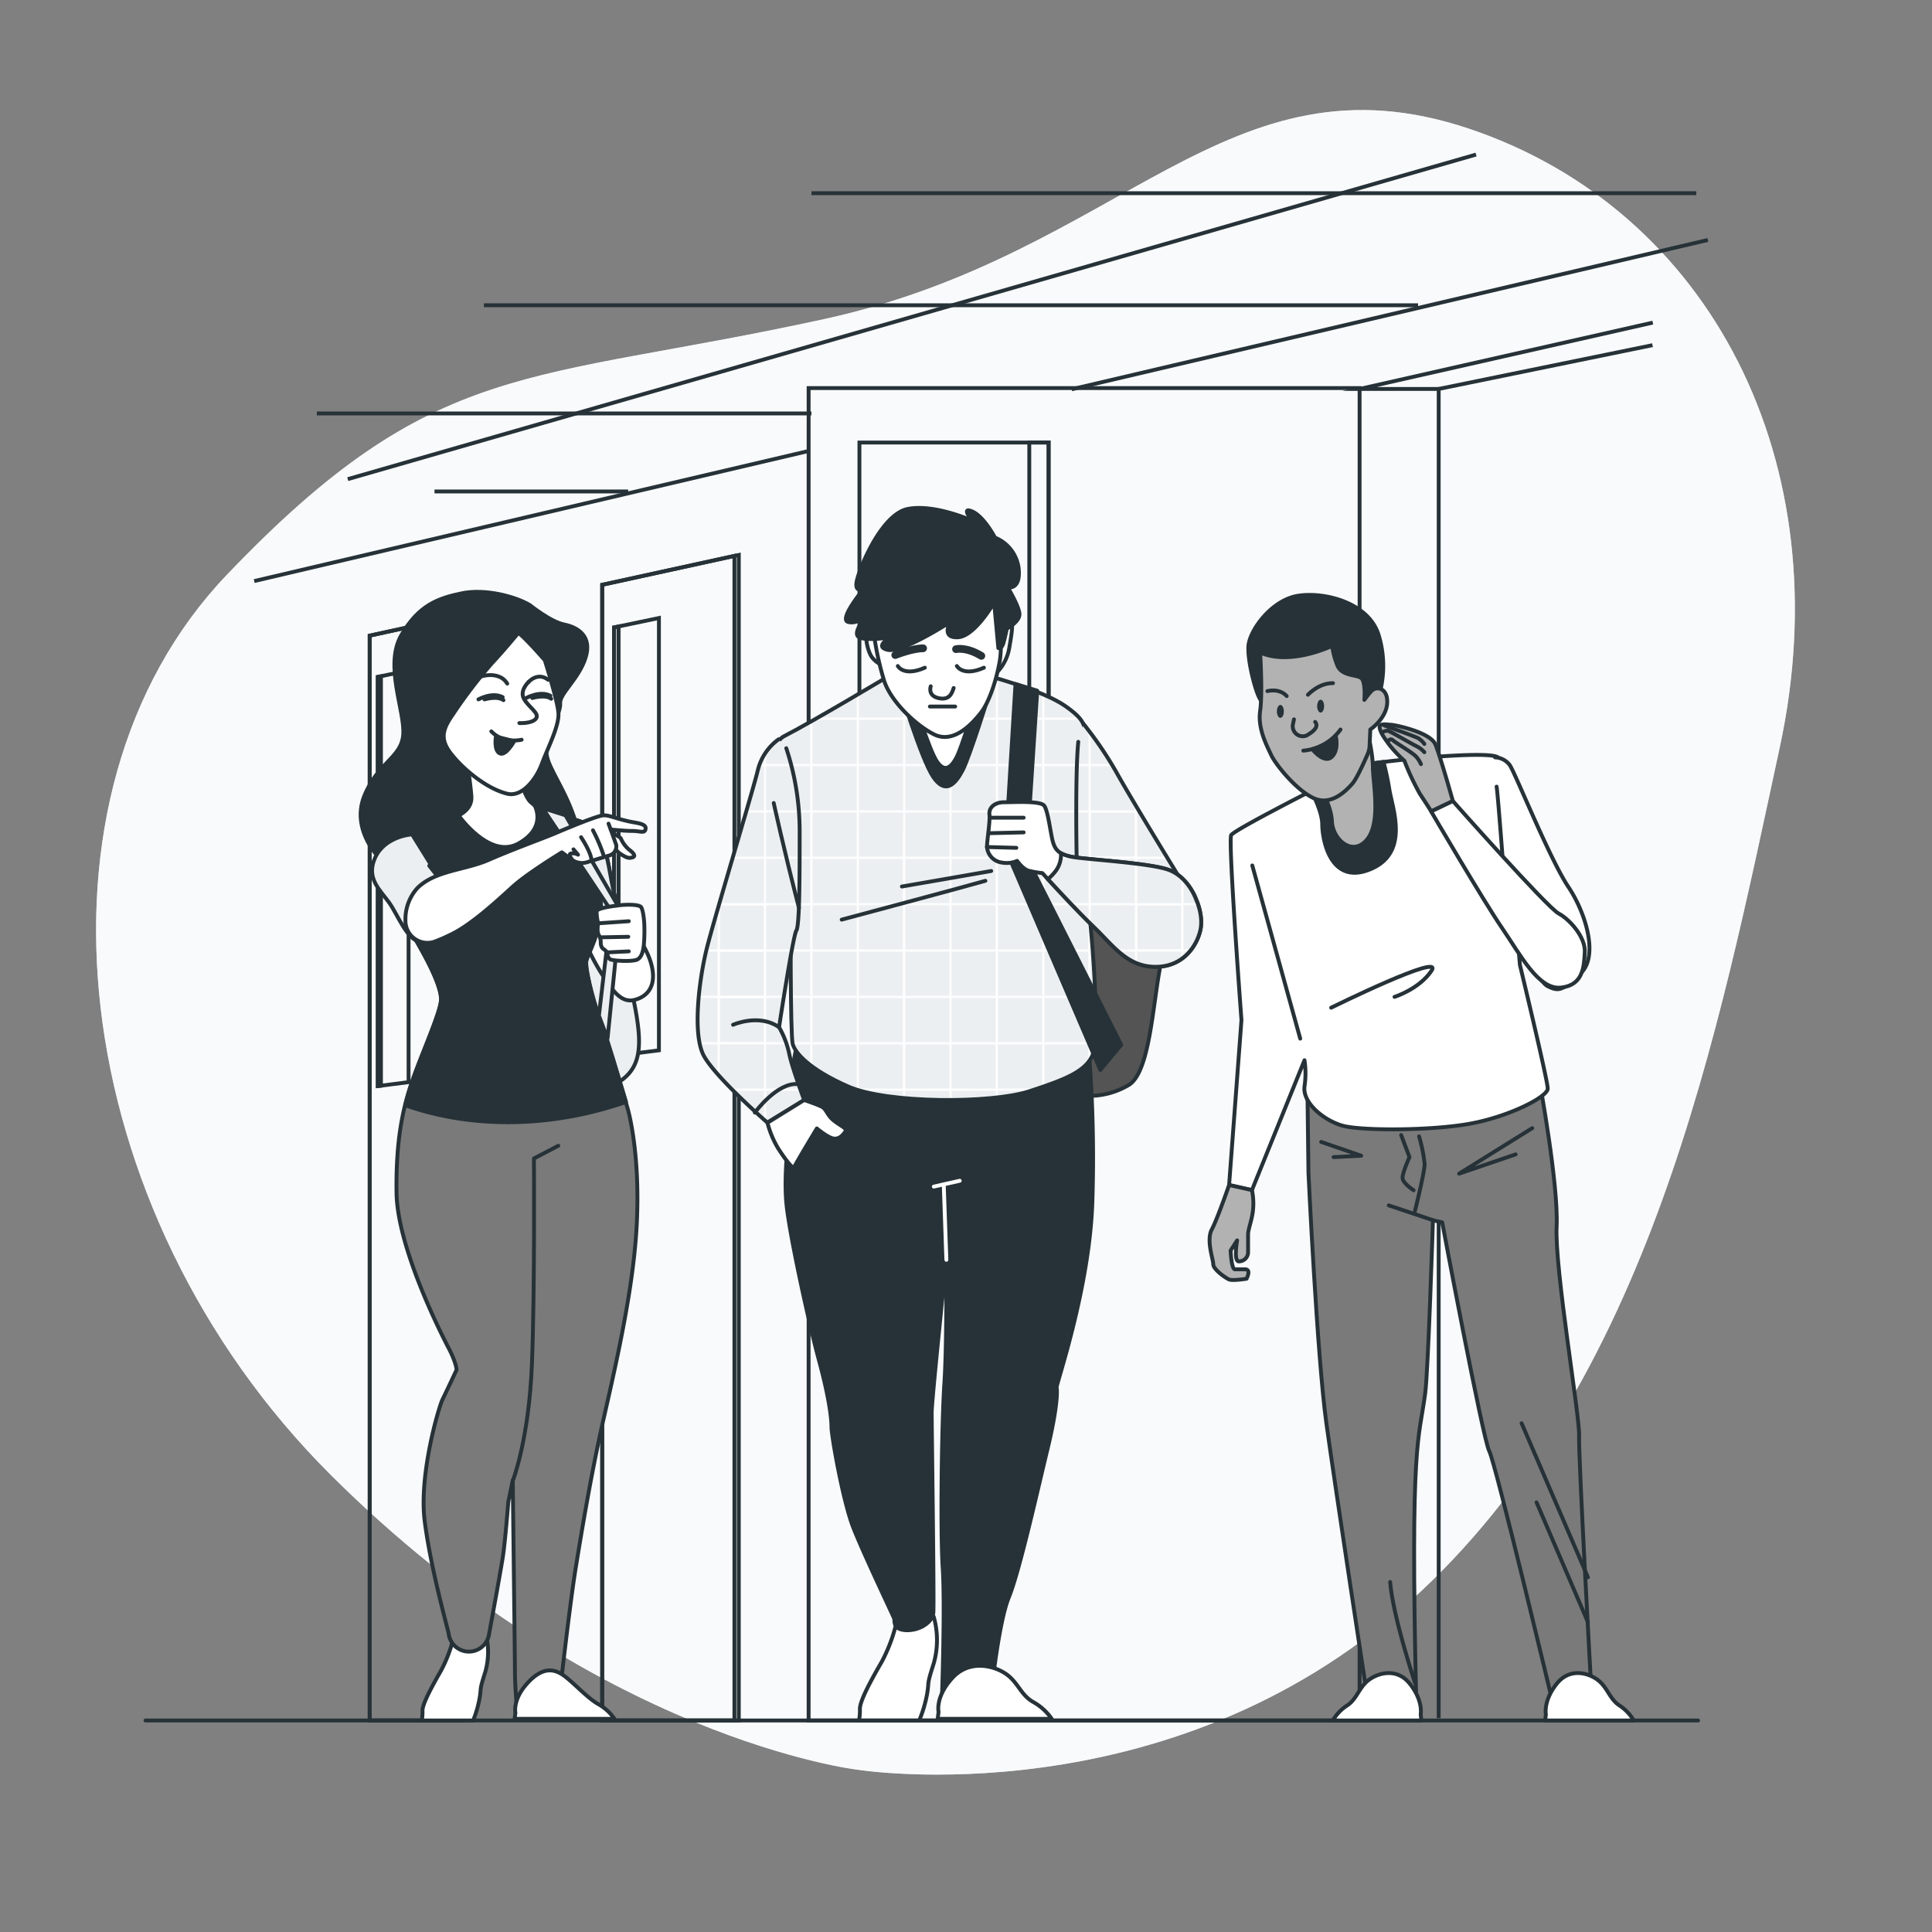 <svg xmlns="http://www.w3.org/2000/svg" xmlns:xlink="http://www.w3.org/1999/xlink" viewBox="0 0 500 500"><rect x="0" y="0" width="500" height="500" fill="#808080" stroke="none"/><defs><clipPath id="freepik--clip-path--inject-15"><path d="M229.71,175.14s-19,11.39-26.79,15.39,1.69,38.38,1.69,42-.09,35.33.54,37.65,4.22,6.54,14.34,11,37.12,4.42,46.82,1.26,15-5.27,16.66-9.91S282.64,239,281.16,231s-.84-31-.42-36.9.63-7.38-5.06-11.39-20.67-8.22-23.83-8.65S240.88,171.13,229.71,175.14Z" style="fill:#ECEFF1;stroke:#263238;stroke-linecap:round;stroke-linejoin:round"></path></clipPath><clipPath id="freepik--clip-path-2--inject-15"><path d="M280.4,187.33A94.71,94.71,0,0,1,289,200c4,7.17,16.24,27.21,19.83,32.9s-.85,13.29-5.49,15.39-10.12,1.06-15-4.21-9.7-21.72-9.7-21.72-.42-22.36.42-30.37" style="fill:#ECEFF1;stroke:#263238;stroke-linecap:round;stroke-linejoin:round"></path></clipPath><clipPath id="freepik--clip-path-3--inject-15"><path d="M301.83,224.91c-5.7-1.69-21.3-2.53-24.46-3.17a9.11,9.11,0,0,1-2.8-.94,6.93,6.93,0,0,1-1.63,4.95,14,14,0,0,1-1.74,1.77c2.58,2.81,8.09,8.75,11.86,12.36,5.06,4.85,8.65,10.33,16,10.33s10.75-5.69,11.59-9.49-1.05-7.8-1.05-7.8S307.52,226.59,301.83,224.91Z" style="fill:#ECEFF1;stroke:#263238;stroke-linecap:round;stroke-linejoin:round"></path></clipPath><clipPath id="freepik--clip-path-4--inject-15"><path d="M201.54,191.31a13.86,13.86,0,0,0-5.41,8c-1.3,5.41-11.26,38.32-13.21,46.12s-3.81,22.15-.78,27.78,16.45,17.31,16.45,17.31l9.53-5.84s-3.25-8.66-3.9-12.12a23.45,23.45,0,0,0-2.6-6.72s3.6-23.66,4.47-25,.86-14.72.86-26.2a68.58,68.58,0,0,0-3.46-21" style="fill:#ECEFF1;stroke:#263238;stroke-linecap:round;stroke-linejoin:round"></path></clipPath></defs><g id="freepik--background-simple--inject-15"><path d="M221.94,458s80,12.85,142.74-43.37,80-147.62,95.92-221.23S442.68,54.29,380.15,33.3s-89.57,32.39-166.7,49.25-100.59,9.5-154.8,66.28-41.72,164.44,27,232.92S221.94,458,221.94,458Z" style="fill:#ECEFF1"></path><path d="M221.94,458s80,12.85,142.74-43.37,80-147.62,95.92-221.23S442.68,54.29,380.15,33.3s-89.57,32.39-166.7,49.25-100.59,9.5-154.8,66.28-41.72,164.44,27,232.92S221.94,458,221.94,458Z" style="fill:#fff;opacity:0.7"></path></g><g id="freepik--Floor--inject-15"><line x1="37.65" y1="445.26" x2="439.47" y2="445.26" style="fill:none;stroke:#263238;stroke-linecap:round;stroke-linejoin:round"></line></g><g id="freepik--Hallway--inject-15"><rect x="108.15" y="201.55" width="344.82" height="142.59" transform="translate(553.41 -7.71) rotate(90)" style="fill:none;stroke:#263238;stroke-miterlimit:10"></rect><polyline points="427.74 83.49 351.86 100.66 372.33 100.66 372.33 444.67" style="fill:none;stroke:#263238;stroke-miterlimit:10"></polyline><line x1="372.33" y1="100.66" x2="427.67" y2="89.33" style="fill:none;stroke:#263238;stroke-miterlimit:10"></line><rect x="184.37" y="152.57" width="125.06" height="48.96" transform="translate(423.95 -69.85) rotate(90)" style="fill:none;stroke:#263238;stroke-miterlimit:10"></rect><rect x="266.38" y="114.52" width="5" height="125.06" style="fill:none;stroke:#263238;stroke-miterlimit:10"></rect><polygon points="155.87 445.26 155.87 151.34 191.2 143.62 191.2 445.26 155.87 445.26" style="fill:none;stroke:#263238;stroke-miterlimit:10"></polygon><polygon points="155.83 445.26 155.83 151.35 190.07 143.86 190.07 445.26 155.83 445.26" style="fill:none;stroke:#263238;stroke-miterlimit:10"></polygon><polygon points="158.92 273.29 158.92 162.37 170.53 159.94 170.53 271.82 158.92 273.29" style="fill:none;stroke:#263238;stroke-miterlimit:10"></polygon><polygon points="158.92 162.37 158.92 273.29 160.09 273.14 160.09 162.13 158.92 162.37" style="fill:none;stroke:#263238;stroke-miterlimit:10"></polygon><polygon points="95.69 445.26 95.69 164.5 119.81 159.23 119.81 445.26 95.69 445.26" style="fill:none;stroke:#263238;stroke-miterlimit:10"></polygon><polygon points="95.66 445.26 95.66 164.51 119.04 159.4 119.04 445.26 95.66 445.26" style="fill:none;stroke:#263238;stroke-miterlimit:10"></polygon><polygon points="97.78 281.07 97.78 175.18 105.74 173.51 105.74 280.06 97.78 281.07" style="fill:none;stroke:#263238;stroke-miterlimit:10"></polygon><polygon points="97.78 175.18 97.78 281.07 98.59 280.97 98.59 175.01 97.78 175.18" style="fill:none;stroke:#263238;stroke-miterlimit:10"></polygon><line x1="209.33" y1="116.7" x2="65.79" y2="150.38" style="fill:none;stroke:#263238;stroke-miterlimit:10"></line><line x1="442" y1="62.1" x2="277.35" y2="100.74" style="fill:none;stroke:#263238;stroke-miterlimit:10"></line><line x1="90" y1="124" x2="382" y2="40" style="fill:none;stroke:#263238;stroke-miterlimit:10"></line><line x1="210" y1="50" x2="439" y2="50" style="fill:none;stroke:#263238;stroke-miterlimit:10"></line><line x1="125.23" y1="79" x2="367" y2="79" style="fill:none;stroke:#263238;stroke-miterlimit:10"></line><line x1="82" y1="107" x2="210" y2="107" style="fill:none;stroke:#263238;stroke-miterlimit:10"></line><line x1="162.57" y1="127.19" x2="112.45" y2="127.19" style="fill:none;stroke:#263238;stroke-miterlimit:10"></line></g><g id="freepik--character-3--inject-15"><path d="M338.36,282l.27,21.61s2.23,47.36,4.63,64.7S354,440.14,354,440.14l12.53.26c-1.64-68.31.73-67.72,2.31-79.82.8-6.14,2-44.77,2-44.77l2.4.53s10.56,56.22,12.17,59.19,16.62,65.9,16.62,65.9l9.71-5.82s-3.28-59-3.07-64-6.35-43.23-5.82-54.17-4.53-38.15-4.53-38.15S360,294.27,338.36,282Z" style="fill:#7a7a7a;stroke:#263238;stroke-linecap:round;stroke-linejoin:round"></path><line x1="393.79" y1="368.33" x2="410.96" y2="408.2" style="fill:none;stroke:#263238;stroke-linecap:round;stroke-linejoin:round"></line><line x1="397.66" y1="388.82" x2="410.96" y2="419.83" style="fill:none;stroke:#263238;stroke-linecap:round;stroke-linejoin:round"></line><line x1="370.91" y1="315.81" x2="359.41" y2="311.95" style="fill:none;stroke:#263238;stroke-linecap:round;stroke-linejoin:round"></line><polyline points="396.54 291.96 377.62 303.74 392.25 298.75" style="fill:none;stroke:#263238;stroke-linecap:round;stroke-linejoin:round"></polyline><polyline points="341.92 295.53 352.27 299.1 345.13 299.46" style="fill:none;stroke:#263238;stroke-linecap:round;stroke-linejoin:round"></polyline><path d="M366.19,435.48s-5.71-17.14-6.42-26.06" style="fill:none;stroke:#263238;stroke-linecap:round;stroke-linejoin:round"></path><path d="M362.62,293.75l2.15,5.71s-1.79,3.93-1.79,5.35,2.86,3.22,2.86,3.22" style="fill:none;stroke:#263238;stroke-linecap:round;stroke-linejoin:round"></path><path d="M367.26,294.1a40.18,40.18,0,0,1,1.43,7.14c0,2.15-2.5,12.14-2.5,12.14" style="fill:none;stroke:#263238;stroke-linecap:round;stroke-linejoin:round"></path><path d="M352.5,198s-33.08,16.54-33.88,18.14S321.29,264,321.29,264l-3.2,42.68L324,308l13.6-33.61a22.37,22.37,0,0,1,0,6.8c-.53,4.27,5.07,8.8,9.87,10.14s22.95,1.33,33.08-.54,20-6.93,20-9.07-7.2-32-7.2-32-4.27-51.75-5.6-53.62S362.11,196.37,352.5,198Z" style="fill:#fff;stroke:#263238;stroke-linecap:round;stroke-linejoin:round"></path><line x1="336.5" y1="268.8" x2="324.09" y2="223.98" style="fill:none;stroke:#263238;stroke-linecap:round;stroke-linejoin:round"></line><path d="M344.5,260.79s29.21-14.4,26-9.6-9.6,6.8-9.6,6.8" style="fill:none;stroke:#263238;stroke-linecap:round;stroke-linejoin:round"></path><path d="M339.34,204.65c1.07,2.09,2.85,6,2.85,8.68,0,3.83,2.05,15.87,12.38,11.66s5.81-15.68,5-20.65a70.33,70.33,0,0,0-1.52-7.16c-2.14.27-4,.54-5.59.79C352.5,198,346.38,201,339.34,204.65Z" style="fill:#263238;stroke:#263238;stroke-linecap:round;stroke-linejoin:round"></path><path d="M386.91,196a5,5,0,0,1,3.81,2c1.4,2,10.33,24.28,15.14,31.48s7.8,18.21,3.2,22.41-5.34,4.93-8.54,3.33S389.92,236,389.92,236s-2.2-30.21-2.6-32.41" style="fill:#fff;stroke:#263238;stroke-linecap:round;stroke-linejoin:round"></path><path d="M340.9,202.57s3.6,5.4,3.8,10,5.2,9.2,9,4.8,1.6-14.81,1.6-18.81-1.8-11-1.8-11-2.4,9.4-5.8,11.6A36.4,36.4,0,0,1,340.9,202.57Z" style="fill:#b2b2b2;stroke:#263238;stroke-linecap:round;stroke-linejoin:round"></path><path d="M357,179.61a27.35,27.35,0,0,0-.21-15.27c-2.54-8.27-13.78-11.23-20.78-10.17s-12.72,9.11-12.93,13.14,1.91,11.87,3,13.57,3.39,5.3,3.39,2.54-.63-10.6-.63-10.6h12.72s.33,3.14,5.93,5.73,5.51,4,5.09,4.66,1.91,0,3-.85A5.69,5.69,0,0,0,357,179.61Z" style="fill:#263238;stroke:#263238;stroke-linecap:round;stroke-linejoin:round"></path><path d="M326.12,168.87s.66,10.51,0,15.11,1.75,9,2.85,11.39,6.35,9,10.95,11.17,8.54-2,10.07-3.73c1.17-1.34,3.12-5.75,4-7.75a5.87,5.87,0,0,0,.46-2.06l.18-4.2S358.75,186,359,182s-2.85-4.6-4.16-3.06a24.41,24.41,0,0,0-1.75,2.19s.43-4.82-.88-5.7-5-.44-6.13-3.28a21.5,21.5,0,0,1-1.32-5S334,172.38,326.12,168.87Z" style="fill:#b2b2b2;stroke:#263238;stroke-linecap:round;stroke-linejoin:round"></path><path d="M334.88,186.17l-.29,1.35a2.59,2.59,0,0,0,3.58,2.81c1.53-.87,3.28-2.19,2.19-3.5" style="fill:none;stroke:#263238;stroke-linecap:round;stroke-linejoin:round"></path><path d="M337.29,194.27a13.3,13.3,0,0,0,9.63-5.47" style="fill:none;stroke:#263238;stroke-linecap:round;stroke-linejoin:round"></path><path d="M339.6,193.89s3,3.8,5,2.05,1.11-5.38,1.11-5.38A14.8,14.8,0,0,1,339.6,193.89Z" style="fill:#263238;stroke:#263238;stroke-linecap:round;stroke-linejoin:round"></path><ellipse cx="331.36" cy="184.11" rx="0.9" ry="1.67" style="fill:#263238"></ellipse><ellipse cx="341.78" cy="182.75" rx="0.9" ry="1.67" style="fill:#263238"></ellipse><path d="M338.49,179.8s2.82-3.07,6.49-3" style="fill:none;stroke:#263238;stroke-linecap:round;stroke-linejoin:round"></path><path d="M328,178.86s3.08-.85,5,1.28" style="fill:none;stroke:#263238;stroke-linecap:round;stroke-linejoin:round"></path><path d="M376,207.31s-3.2-11.47-4.54-14.67-10.67-5.07-11.47-5.07-3.2-.54-2.93.8,1.06,2.4,2.4,4.27a34.39,34.39,0,0,0,4,4.26,65.34,65.34,0,0,0,4,8.54c1.6,2.4,2.94,4.54,2.94,4.54Z" style="fill:#b2b2b2;stroke:#263238;stroke-linecap:round;stroke-linejoin:round"></path><path d="M359.16,192s.48-1.17,1.36-.39,5.17,3.22,6.05,4.29a7.28,7.28,0,0,1,1.17,1.85" style="fill:none;stroke:#263238;stroke-linecap:round;stroke-linejoin:round"></path><path d="M357.79,189.5a2.47,2.47,0,0,1,1.37-.39c.58.1,6,3.32,7.41,4a6.43,6.43,0,0,1,2.05,1.56" style="fill:none;stroke:#263238;stroke-linecap:round;stroke-linejoin:round"></path><path d="M358.28,187.75s7.9,2.83,8.78,3.31a5.7,5.7,0,0,1,1.56,1.47" style="fill:none;stroke:#263238;stroke-linecap:round;stroke-linejoin:round"></path><path d="M376,207.31s24.34,27.47,27.34,29.08,7,6.2,6.8,10-.4,8.6-6.2,9.2-10.4-8.4-15.2-15.4S370.38,210,370.38,210Z" style="fill:#fff;stroke:#263238;stroke-linecap:round;stroke-linejoin:round"></path><path d="M318.09,306.68s-3,8.7-4.48,11.51.38,7.67.38,9,3.18,3.56,4.12,3.94,4.49-.19,4.49-.19,1.31-2.44-.37-2.44h-2.62c-.94,0-1.13-4.86-1.13-4.86l1.69-2.63s-.94,5.25.37,5.43A2.36,2.36,0,0,0,323,324V319.5c0-1.5,1.12-3.94,1.31-6.74A16.39,16.39,0,0,0,324,308Z" style="fill:#b2b2b2;stroke:#263238;stroke-linecap:round;stroke-linejoin:round"></path><path d="M400.07,443.67s-.71-3.52,2.82-7.93,8.64-2.65,10.93-.71,2.83,4.76,5.3,6.35a11.84,11.84,0,0,1,3.7,3.88H399.89Z" style="fill:#fff;stroke:#263238;stroke-linecap:round;stroke-linejoin:round"></path><path d="M367.67,443.67s.71-3.52-2.82-7.93-8.64-2.65-10.94-.71-2.82,4.76-5.29,6.35a11.84,11.84,0,0,0-3.7,3.88h22.93Z" style="fill:#fff;stroke:#263238;stroke-linecap:round;stroke-linejoin:round"></path></g><g id="freepik--character-2--inject-15"><path d="M231.85,420.58a41.81,41.81,0,0,1-3.68,9.53c-2.38,4.11-5.63,9.95-5.63,12.12a14.16,14.16,0,0,1-.22,3h15.59a34.09,34.09,0,0,0,2-6.71c.65-3.68-.22-1.95,1.73-8a22.06,22.06,0,0,0,0-12.12S236,421.45,231.85,420.58Z" style="fill:#fff;stroke:#263238;stroke-linecap:round;stroke-linejoin:round"></path><path d="M281.29,283.61a20,20,0,0,0,10.83-2.82c5.41-3.24,6.19-20.63,8.14-30.59s0-15.37-4.33-27.5-17.32-32-22.95-32.47-9.09,7.14-11.26,23.81.09,48.78,4,57.23S277.18,283.39,281.29,283.61Z" style="fill:#545454;stroke:#263238;stroke-linecap:round;stroke-linejoin:round"></path><path d="M206.39,269.75a90.34,90.34,0,0,0-2.17,17.32c0,8-1.51,16.89-.65,24.9s5.76,30.46,8.36,40,3.25,14.94,3.25,17.32,3,19.27,5.63,26,10.39,22.95,10.6,23.6-.43,2.81,3,3,6.92-1.95,7.14-4.55-.43-48.49-.43-51.74S244.92,326,244.92,326s.13,22.45-.52,32-1.08,37.89-.43,47.85-.21,34-.21,34l12.55.43s1.95-19.92,4.76-26.84,7.37-27.5,10-38.32,2.6-15.37,2.38-16,8.61-25.84,9.26-48.36a347.34,347.34,0,0,0-.94-39s-17.76,4.76-41.57,2.38-33.56-6.71-33.56-6.71Z" style="fill:#263238;stroke:#263238;stroke-linecap:round;stroke-linejoin:round"></path><path d="M229.71,175.14s-19,11.39-26.79,15.39,1.69,38.38,1.69,42-.09,35.33.54,37.65,4.22,6.54,14.34,11,37.12,4.42,46.82,1.26,15-5.27,16.66-9.91S282.64,239,281.16,231s-.84-31-.42-36.9.63-7.38-5.06-11.39-20.67-8.22-23.83-8.65S240.88,171.13,229.71,175.14Z" style="fill:#ECEFF1"></path><g style="clip-path:url(#freepik--clip-path--inject-15)"><path d="M245.85,197.85h-11.7v-11.7h11.7Zm-29.6,60.3h-6.1v11.7h11.7v-11.7Zm-.25-.3h5.85v-11.7h-11.7v11.7H216Zm29.85-23.7h-11.7v11.7h11.7Zm0-36h-11.7v11.7h11.7Zm0,18.1v-6.1h-11.7v11.7h11.7Zm0,5.9h-11.7v11.7h11.7ZM216,245.85h5.85v-11.7h-11.7v11.7H216Zm17.85-30.1v-5.6h-11.7v11.7h11.7v-6.1Zm24-17.9v-11.7h-11.7v11.7Zm12,48.3h-11.7v11.7h11.7Zm-47.7-12.3h11.7v-11.7h-11.7Zm0,12h11.7v-11.7h-11.7Zm0,36h11.7v-11.7h-11.7Zm24-72h11.7v-11.7h-11.7Zm-24-23.7v11.7h11.7v-11.7Zm0,83.7h11.7v-11.7h-11.7Zm23.7-95.7h-11.7v11.7h11.7Zm-23.7,83.7h11.7v-11.7h-11.7Zm47.7-59.7h-11.7v11.7h11.7Zm0,18.1v-6.1h-11.7v11.7h11.7Zm0-30.1h-11.7v11.7h11.7Zm-12,29.6v-5.6h-11.7v11.7h11.7v-6.1Zm12,6.4h-11.7v11.7h11.7Zm-24,24h-11.7v11.7h11.7Zm36,11.7v-11.7h-11.7v11.7Zm-48-48v-11.7h-11.7v11.7Zm36,24.3h-11.7v11.7h11.7Zm.3,35.7h11.7v-11.7h-11.7Zm-54.15-60h5.85v-11.7h-11.7v11.7H216Zm53.85,48.3h-11.7v11.7h11.7ZM216,233.85h5.85v-11.7h-11.7v11.7H216Zm30.15,48h11.7v-11.7h-11.7Zm-12-11.7v11.7h11.7v-11.7Zm11.7-12h-11.7v11.7h11.7Zm.3-.3h11.7v-11.7h-11.7Zm-30.15-36h5.85v-11.7h-11.7v11.7H216Zm30.15,24h11.7v-11.7h-11.7Zm0,24h11.7v-11.7h-11.7Zm0-36h11.7v-11.7h-11.7Zm-24-54.22-.3.17v6h.3Zm-.3,36.12V216h.3v-5.85h-.3Zm.3-5.9v-11.7h-.3v11.7Zm0-23.7h-.3v11.7h.3Zm24,11.7v-11.7h-.3v11.7Zm0-24.7-.3,0v.73h.3Zm-.3,42.6V216h.3v-5.85h-.3Zm0-29.9h.3v-11.7h-.3Zm0,12.3v11.7h.3v-11.7Zm24,11.7h.3v-11.7h-.3Zm0,5.9V216h.3v-5.85h-.3Zm0-17.9h.3v-11.7h-.3Zm.3-18-.3-.13v6.16h.3Zm-12,30v.3h22.1v-.3h-22.1Zm-36.3,0h-5.6v.3h17.6v-.3h-12Zm24.3.3h11.7v-.3h-23.7v.3h12Zm-12.3-24v-.3h-17.6v.3h17.6Zm.3-.3v.3h23.7v-.3h-23.7Zm35.7.3h9.75a3.15,3.15,0,0,0-.24-.3H258.15v.3Zm-48,12h12v-.3h-17.6v.3Zm36.3-.3v.3h22.38c0-.1,0-.2,0-.3H258.15Zm-12,.3h11.7v-.3h-23.7v.3h12Zm-13.24-24h.94v-.25C233.54,174,233.22,174.07,232.91,174.15Zm12.94,0h6.41l-.41-.07c-.39-.05-.85-.13-1.37-.23H234.15v.3Zm-12,23.7V216h.3V173.85h0l-.3.06v23.95Zm24,0V216h.3V175.62l-.3-.09v22.32Zm-41.85,12v.3h.25v-.3Zm0-24v.3h.25v-.3Zm.25,12.3v-.3H216v.3Zm5.9,35.7v-11.7h-.3v11.7Zm-.3,24.3v11.7h.3v-11.7Zm.3,12h-.3v11.7h.3Zm0-24.3v-11.7h-.3v11.7Zm-.3-24h.3v-5.6h-.3Zm.3,36v-11.7h-.3v11.7Zm24-24v-11.7h-.3v11.7Zm0,36v-11.7h-.3v11.7Zm-.3-48h.3v-5.6h-.3Zm.3,24v-11.7h-.3v11.7Zm-.3,38.76h.3v-2.46h-.3Zm.3-26.76v-11.7h-.3v11.7Zm-.3,12.3v11.7h.3v-11.7Zm24-48.3h.3v-5.6h-.3Zm0,36.3v11.7h.3v-11.7Zm0,23.05.3-.11V270.15h-.3Zm0-35.35h.3v-11.7h-.3Zm0-12h.3v-11.7h-.3Zm.3,24v-11.7h-.3v11.7Zm-48,24h-.7l1,.3h11.41v-.3Zm36,0v.3H267l.91-.3Zm-12,0h-12v.3h23.7v-.3Zm37.33-23.7c0-.1,0-.2,0-.3h-1.32v.3Zm-61.63-.3h-5.6v.3h17.6v-.3h-12Zm24,0h-11.7v.3h23.7v-.3h-12Zm24.3.3h11.7v-.3h-23.7v.3h12Zm-12-24.3v.3h23.48l0-.3H258.15Zm-36.3,0h-5.6v.3h17.6v-.3h-12Zm24,0h-11.7v.3h23.7v-.3h-12Zm37.54,36.3,0-.3h-1.27v.3Zm-13.24-.3h-12v.3h23.7v-.3Zm-36.3.3v-.3h-17.6v.3h17.6Zm12-.3h-11.7v.3h23.7v-.3h-12Zm12.3-24v.3h23.7v-.3h-23.7Zm24.65.3c0-.1,0-.2,0-.3h-.63v.3Zm-61-.3h-5.6v.3h17.6v-.3h-12Zm24,0h-11.7v.3h23.7v-.3h-12Zm12.3-24v.3h22.24c0-.1,0-.2,0-.3H258.15Zm-36.3,0h-5.6v.3h17.6v-.3h-12Zm24,0h-11.7v.3h23.7v-.3h-12Zm-11.7,48.3v-53.9h-.3V284.1l.3,0v-14Zm24,0v-53.9h-.3V284l.3,0v-13.8Zm23.7-12.3v16.69c.1-.14.21-.28.3-.42V238.67c-.1-1-.2-1.9-.3-2.77v22Zm-65.85.3h.25v-.3H216Zm0-24h.25v-.3H216Zm0,35.7v.3h.25v-.3Zm0-23.7h.25v-.3H216Zm0-24h.25v-.3H216Zm5.85-5.9h.3V216h-.3Zm24,0h.3V216h-.3Zm24,0h.3V216h-.3Zm-36-.25v.25h.3V216Zm24,0v.25h.3V216Zm-57.26-6.15c0,.1,0,.2,0,.3h9.22v-.3Zm15.41.3v-.3h-5.85v.3H216Zm-.25-24.3h-4.32l-.52.3H216v-.3Zm-15.82,12c0,.1,0,.2,0,.3h9.94v-.3Zm15.82.3H216v-.3h-5.85v.3Zm-5.6,17.6V186.58l-.3.17V216h.3Zm-5.45,42.1v.3h5.15v-.3Zm11.3.3v-.3h-5.85v.3H216Zm-11.39-24.3v.3h5.24v-.3Zm11.39.3v-.3h-5.85v.3H216Zm-10.9,35.7a1.54,1.54,0,0,0,.05.3h4.7v-.3Zm10.65,0h-5.6v.3H216v-.3Zm-11.13-24v.3h5.23v-.3Zm11.38.3v-.3h-5.85v.3H216Zm-13.38-24.3.06.3h7.17v-.3Zm13.38.3v-.3h-5.85v.3H216Zm-5.85,36v-41.9h-.3v59.46l.3.22V258.15Zm0-42.15h-.3v.25h.3Z" style="fill:none;stroke:#fff;stroke-miterlimit:10;stroke-width:0.25px"></path></g><path d="M229.71,175.14s-19,11.39-26.79,15.39,1.69,38.38,1.69,42-.09,35.33.54,37.65,4.22,6.54,14.34,11,37.12,4.42,46.82,1.26,15-5.27,16.66-9.91S282.64,239,281.16,231s-.84-31-.42-36.9.63-7.38-5.06-11.39-20.67-8.22-23.83-8.65S240.88,171.13,229.71,175.14Z" style="fill:none;stroke:#263238;stroke-linecap:round;stroke-linejoin:round"></path><path d="M217.83,238s33.67-9,37.19-10.05" style="fill:none;stroke:#263238;stroke-linecap:round;stroke-linejoin:round"></path><line x1="233.41" y1="229.43" x2="256.53" y2="225.41" style="fill:none;stroke:#263238;stroke-linecap:round;stroke-linejoin:round"></line><path d="M232.45,176.83s5.9,19.61,9.07,24.25,5.69,1.89,7.59-1.69,7.38-21.3,7.38-21.3S244.89,171.55,232.45,176.83Z" style="fill:#263238;stroke:#263238;stroke-linecap:round;stroke-linejoin:round"></path><path d="M236.45,180.93s3.94,13.08,6.05,16.17,3.8,1.27,5.06-1.12,4.92-14.2,4.92-14.2S244.75,177.42,236.45,180.93Z" style="fill:#fff;stroke:#263238;stroke-linecap:round;stroke-linejoin:round"></path><path d="M224.05,163.63s0,3.93,1.52,6.33a6.4,6.4,0,0,0,4.59,2.62l-1.53-10.7S224.48,158.82,224.05,163.63Z" style="fill:#fff;stroke:#263238;stroke-linecap:round;stroke-linejoin:round"></path><path d="M257.91,174.11a11.92,11.92,0,0,0,3.27-6.33c.66-3.93,1.32-7.21,0-8.74s-2.84.44-3.05,3.28S257.91,174.11,257.91,174.11Z" style="fill:#fff;stroke:#263238;stroke-linecap:round;stroke-linejoin:round"></path><path d="M226.23,164.5a75.3,75.3,0,0,0,2.62,11.8c1.75,5.24,8.08,11.36,12.89,13.76s9.39-2.18,12-5.46,4.37-9.83,5-13.54,0-9.84,1.09-13.55S257,145.93,251.13,142s-19.44-.22-22.5,5.68S226.23,164.5,226.23,164.5Z" style="fill:#fff;stroke:#263238;stroke-linecap:round;stroke-linejoin:round"></path><path d="M232.35,172.37s1.53,2.84,7,.43" style="fill:none;stroke:#263238;stroke-linecap:round;stroke-linejoin:round"></path><path d="M247.64,172.37s1.53,2.84,7,.43" style="fill:none;stroke:#263238;stroke-linecap:round;stroke-linejoin:round"></path><path d="M231.69,169.53s4.37-1.75,7.21-1.75" style="fill:none;stroke:#263238;stroke-linecap:round;stroke-linejoin:round;stroke-width:2px"></path><path d="M247.42,168s2.62-.66,6.55,1.74" style="fill:none;stroke:#263238;stroke-linecap:round;stroke-linejoin:round;stroke-width:2px"></path><path d="M240.87,177.61s-.88,2.4,2,3.06,3.5-1.31,3.94-2.62" style="fill:none;stroke:#263238;stroke-linecap:round;stroke-linejoin:round"></path><line x1="240.65" y1="182.85" x2="247.2" y2="182.85" style="fill:none;stroke:#263238;stroke-linecap:round;stroke-linejoin:round"></line><path d="M224.48,159s-4.15,4.81-2.18,5.9,8.3,0,8.3,0-4.59,2.4-.87,3.28S245.89,161,245.89,161s-2.4,4.15,2,3.93,9.39-9,9.39-9l1.09,11.8s.88.22,1.32-1.31.87-3.72.87-3.72,3.28-1.74,3.28-3.71-3.06-7-3.06-7,3.49.87,2.84-5a9.9,9.9,0,0,0-6.12-7.86s-2.84-5.46-5.9-6.77,0,2.4,0,2.4-9.61-4.37-16.6-3.06-12.89,16-13.33,19,2,1.53,2,1.53-6.77,8.08-4.15,8.74S224.48,159,224.48,159Z" style="fill:#263238;stroke:#263238;stroke-linecap:round;stroke-linejoin:round"></path><path d="M280.4,187.33A94.71,94.71,0,0,1,289,200c4,7.17,16.24,27.21,19.83,32.9s-.85,13.29-5.49,15.39-10.12,1.06-15-4.21-9.7-21.72-9.7-21.72-.42-22.36.42-30.37" style="fill:#ECEFF1"></path><g style="clip-path:url(#freepik--clip-path-2--inject-15)"><rect x="294.15" y="234.15" width="11.7" height="11.7" style="fill:none;stroke:#fff;stroke-miterlimit:10;stroke-width:0.25px"></rect><polygon points="293.85 216 293.85 215.75 293.85 210.15 288.25 210.15 288 210.15 287.75 210.15 282.15 210.15 282.15 215.75 282.15 216 282.15 216.25 282.15 221.85 287.75 221.85 288 221.85 288.25 221.85 293.85 221.85 293.85 216.25 293.85 216" style="fill:none;stroke:#fff;stroke-miterlimit:10;stroke-width:0.25px"></polygon><path d="M294.15,208.9l-.3-.5v1.45h.3Z" style="fill:none;stroke:#fff;stroke-miterlimit:10;stroke-width:0.25px"></path><polygon points="293.85 215.75 293.85 216 294.15 216 294.15 215.75 294.15 210.15 293.85 210.15 293.85 215.75" style="fill:none;stroke:#fff;stroke-miterlimit:10;stroke-width:0.25px"></polygon><path d="M293.85,210.15h1l-.18-.3h-6.46v.3Z" style="fill:none;stroke:#fff;stroke-miterlimit:10;stroke-width:0.25px"></path><rect x="288" y="209.85" width="0.25" height="0.3" style="fill:none;stroke:#fff;stroke-miterlimit:10;stroke-width:0.25px"></rect><rect x="293.85" y="216.25" width="0.3" height="5.6" style="fill:none;stroke:#fff;stroke-miterlimit:10;stroke-width:0.25px"></rect><rect x="293.85" y="222.15" width="0.3" height="11.7" style="fill:none;stroke:#fff;stroke-miterlimit:10;stroke-width:0.25px"></rect><rect x="293.85" y="234.15" width="0.3" height="11.7" style="fill:none;stroke:#fff;stroke-miterlimit:10;stroke-width:0.25px"></rect><path d="M293.85,248.24l.3.13v-2.22h-.3Z" style="fill:none;stroke:#fff;stroke-miterlimit:10;stroke-width:0.25px"></path><polygon points="305.85 234.15 305.85 233.85 294.15 233.85 293.85 233.85 288.25 233.85 288.25 234.15 293.85 234.15 294.15 234.15 305.85 234.15" style="fill:none;stroke:#fff;stroke-miterlimit:10;stroke-width:0.25px"></polygon><path d="M309.42,234.15c0-.1-.09-.2-.14-.3h-3.13v.3Z" style="fill:none;stroke:#fff;stroke-miterlimit:10;stroke-width:0.25px"></path><path d="M294.15,245.85h-4c.12.11.25.2.37.3h15.33v-.3Z" style="fill:none;stroke:#fff;stroke-miterlimit:10;stroke-width:0.25px"></path><path d="M306.59,245.85h-.44v.3h.14C306.39,246.05,306.49,246,306.59,245.85Z" style="fill:none;stroke:#fff;stroke-miterlimit:10;stroke-width:0.25px"></path><path d="M302.15,222.15l-.18-.3H288.25v.3h13.9Z" style="fill:none;stroke:#fff;stroke-miterlimit:10;stroke-width:0.25px"></path><path d="M306.15,234.15v-5.47l-.3-.49v18.4l.3-.3V234.15Z" style="fill:none;stroke:#fff;stroke-miterlimit:10;stroke-width:0.25px"></path><rect x="288" y="233.85" width="0.25" height="0.3" style="fill:none;stroke:#fff;stroke-miterlimit:10;stroke-width:0.25px"></rect><rect x="288" y="221.85" width="0.25" height="0.3" style="fill:none;stroke:#fff;stroke-miterlimit:10;stroke-width:0.25px"></rect><rect x="293.85" y="216" width="0.3" height="0.25" style="fill:none;stroke:#fff;stroke-miterlimit:10;stroke-width:0.25px"></rect><polygon points="287.75 210.15 288 210.15 288 209.85 287.75 209.85 282.15 209.85 282.15 210.15 287.75 210.15" style="fill:none;stroke:#fff;stroke-miterlimit:10;stroke-width:0.25px"></polygon><path d="M278.53,209.85v.3h3.32v-.3Z" style="fill:none;stroke:#fff;stroke-miterlimit:10;stroke-width:0.25px"></path><path d="M278.7,197.85c0,.1,0,.2,0,.3h3.16v-.3Z" style="fill:none;stroke:#fff;stroke-miterlimit:10;stroke-width:0.25px"></path><path d="M287.75,198.15h.13l-.18-.3h-5.55v.3Z" style="fill:none;stroke:#fff;stroke-miterlimit:10;stroke-width:0.25px"></path><path d="M282.15,215.75V189.59l-.3-.4V216h.3Z" style="fill:none;stroke:#fff;stroke-miterlimit:10;stroke-width:0.25px"></path><path d="M287.75,233.85h-5.06l.12.3H288v-.3Z" style="fill:none;stroke:#fff;stroke-miterlimit:10;stroke-width:0.25px"></path><path d="M278.62,221.85v.3h3.22v-.3Z" style="fill:none;stroke:#fff;stroke-miterlimit:10;stroke-width:0.25px"></path><polygon points="287.75 221.85 282.15 221.85 282.15 222.15 287.75 222.15 288 222.15 288 221.85 287.75 221.85" style="fill:none;stroke:#fff;stroke-miterlimit:10;stroke-width:0.25px"></polygon><path d="M282.15,216.25h-.3v15.5l.3.76V216.25Z" style="fill:none;stroke:#fff;stroke-miterlimit:10;stroke-width:0.25px"></path><rect x="281.85" y="216" width="0.3" height="0.25" style="fill:none;stroke:#fff;stroke-miterlimit:10;stroke-width:0.25px"></rect></g><path d="M280.4,187.33A94.71,94.71,0,0,1,289,200c4,7.17,16.24,27.21,19.83,32.9s-.85,13.29-5.49,15.39-10.12,1.06-15-4.21-9.7-21.72-9.7-21.72-.42-22.36.42-30.37" style="fill:none;stroke:#263238;stroke-linecap:round;stroke-linejoin:round"></path><polygon points="262.81 177.02 260.21 219.67 284.76 276.9 290.17 270.4 265.62 221.84 268.44 178.75 262.81 177.02" style="fill:#263238;stroke:#263238;stroke-linecap:round;stroke-linejoin:round"></polygon><path d="M309.63,232.92s-2.11-6.33-7.8-8-21.3-2.53-24.46-3.17-4.22-1.68-4.85-3.79-1.27-8.23-2.32-9.49-7.81-.85-10.34-.85-4,1.48-3.79,3.17-.64,6.75-.64,8.43a4.43,4.43,0,0,0,3.8,4,6.94,6.94,0,0,0,4-.42s1.47,2.11,2.95,2.53a25,25,0,0,0,3.58.63S278,235,283.06,239.88s8.65,10.33,16,10.33,10.75-5.69,11.59-9.49S309.63,232.92,309.63,232.92Z" style="fill:#fff;stroke:#263238;stroke-linecap:round;stroke-linejoin:round"></path><line x1="256.49" y1="211.62" x2="264.92" y2="211.62" style="fill:none;stroke:#263238;stroke-linecap:round;stroke-linejoin:round"></line><line x1="256.07" y1="215.63" x2="264.92" y2="215.42" style="fill:none;stroke:#263238;stroke-linecap:round;stroke-linejoin:round"></line><line x1="255.43" y1="219.21" x2="263.03" y2="219.42" style="fill:none;stroke:#263238;stroke-linecap:round;stroke-linejoin:round"></line><path d="M301.83,224.91c-5.7-1.69-21.3-2.53-24.46-3.17a9.11,9.11,0,0,1-2.8-.94,6.93,6.93,0,0,1-1.63,4.95,14,14,0,0,1-1.74,1.77c2.58,2.81,8.09,8.75,11.86,12.36,5.06,4.85,8.65,10.33,16,10.33s10.75-5.69,11.59-9.49-1.05-7.8-1.05-7.8S307.52,226.59,301.83,224.91Z" style="fill:#ECEFF1"></path><g style="clip-path:url(#freepik--clip-path-3--inject-15)"><rect x="294.15" y="234.15" width="11.7" height="11.7" style="fill:none;stroke:#fff;stroke-miterlimit:10;stroke-width:0.25px"></rect><path d="M293.85,249.13l.3.14v-3.12h-.3Z" style="fill:none;stroke:#fff;stroke-miterlimit:10;stroke-width:0.25px"></path><path d="M294.15,223.54l-.3,0v10.35h.3Z" style="fill:none;stroke:#fff;stroke-miterlimit:10;stroke-width:0.25px"></path><rect x="293.85" y="234.15" width="0.3" height="11.7" style="fill:none;stroke:#fff;stroke-miterlimit:10;stroke-width:0.25px"></rect><path d="M310.11,234.15c0-.11-.07-.21-.11-.3h-3.85v.3Z" style="fill:none;stroke:#fff;stroke-miterlimit:10;stroke-width:0.25px"></path><polygon points="293.85 234.15 294.15 234.15 305.85 234.15 305.85 233.85 294.15 233.85 293.85 233.85 288.25 233.85 288.25 234.15 293.85 234.15" style="fill:none;stroke:#fff;stroke-miterlimit:10;stroke-width:0.25px"></polygon><path d="M294.15,245.85H289l.33.3h16.49v-.3Z" style="fill:none;stroke:#fff;stroke-miterlimit:10;stroke-width:0.25px"></path><path d="M308,246.15l.23-.3h-2.09v.3Z" style="fill:none;stroke:#fff;stroke-miterlimit:10;stroke-width:0.25px"></path><path d="M305.85,245.85v2.3l.3-.23V227.5l-.3-.27v18.62Z" style="fill:none;stroke:#fff;stroke-miterlimit:10;stroke-width:0.25px"></path><rect x="288" y="233.85" width="0.25" height="0.3" style="fill:none;stroke:#fff;stroke-miterlimit:10;stroke-width:0.25px"></rect><path d="M277.11,233.85l.29.3h4.45v-.3Z" style="fill:none;stroke:#fff;stroke-miterlimit:10;stroke-width:0.25px"></path><polygon points="287.75 234.15 288 234.15 288 233.85 287.75 233.85 282.15 233.85 282.15 234.15 287.75 234.15" style="fill:none;stroke:#fff;stroke-miterlimit:10;stroke-width:0.25px"></polygon><path d="M280.55,222.15c-1-.11-1.9-.21-2.54-.3h-3.45l0,.3Z" style="fill:none;stroke:#fff;stroke-miterlimit:10;stroke-width:0.25px"></path><path d="M281.85,234.15v4.55l.3.3V222.31l-.3,0v11.87Z" style="fill:none;stroke:#fff;stroke-miterlimit:10;stroke-width:0.25px"></path></g><path d="M301.83,224.91c-5.7-1.69-21.3-2.53-24.46-3.17a9.11,9.11,0,0,1-2.8-.94,6.93,6.93,0,0,1-1.63,4.95,14,14,0,0,1-1.74,1.77c2.58,2.81,8.09,8.75,11.86,12.36,5.06,4.85,8.65,10.33,16,10.33s10.75-5.69,11.59-9.49-1.05-7.8-1.05-7.8S307.52,226.59,301.83,224.91Z" style="fill:none;stroke:#263238;stroke-linecap:round;stroke-linejoin:round"></path><path d="M201.54,191.31a13.86,13.86,0,0,0-5.41,8c-1.3,5.41-11.26,38.32-13.21,46.12s-3.81,22.15-.78,27.78,16.45,17.31,16.45,17.31l9.53-5.84s-3.25-8.66-3.9-12.12a23.45,23.45,0,0,0-2.6-6.72s3.6-23.66,4.47-25,.86-14.72.86-26.2a68.58,68.58,0,0,0-3.46-21" style="fill:#ECEFF1"></path><g style="clip-path:url(#freepik--clip-path-4--inject-15)"><rect x="186.15" y="234.15" width="11.7" height="11.7" style="fill:none;stroke:#fff;stroke-miterlimit:10;stroke-width:0.25px"></rect><rect x="186.15" y="258.15" width="11.7" height="11.7" style="fill:none;stroke:#fff;stroke-miterlimit:10;stroke-width:0.25px"></rect><rect x="186.15" y="246.15" width="11.7" height="11.7" style="fill:none;stroke:#fff;stroke-miterlimit:10;stroke-width:0.25px"></rect><path d="M198.15,194.79l-.3.45v2.61h.3Z" style="fill:none;stroke:#fff;stroke-miterlimit:10;stroke-width:0.25px"></path><rect x="197.85" y="198.15" width="0.3" height="11.7" style="fill:none;stroke:#fff;stroke-miterlimit:10;stroke-width:0.25px"></rect><polygon points="197.85 215.75 197.85 216 198.15 216 198.15 215.75 198.15 210.15 197.85 210.15 197.85 215.75" style="fill:none;stroke:#fff;stroke-miterlimit:10;stroke-width:0.25px"></polygon><path d="M206.75,209.85H193.17l-.09.3h13.69C206.77,210.05,206.76,210,206.75,209.85Z" style="fill:none;stroke:#fff;stroke-miterlimit:10;stroke-width:0.25px"></path><path d="M204.8,198.15c0-.1-.05-.2-.08-.3h-8.14c0,.1-.08.2-.11.3h8.33Z" style="fill:none;stroke:#fff;stroke-miterlimit:10;stroke-width:0.25px"></path><rect x="197.85" y="216.25" width="0.3" height="5.6" style="fill:none;stroke:#fff;stroke-miterlimit:10;stroke-width:0.25px"></rect><rect x="197.85" y="222.15" width="0.3" height="11.7" style="fill:none;stroke:#fff;stroke-miterlimit:10;stroke-width:0.25px"></rect><rect x="197.85" y="246.15" width="0.3" height="11.7" style="fill:none;stroke:#fff;stroke-miterlimit:10;stroke-width:0.25px"></rect><rect x="197.85" y="234.15" width="0.3" height="11.7" style="fill:none;stroke:#fff;stroke-miterlimit:10;stroke-width:0.25px"></rect><rect x="197.85" y="258.15" width="0.3" height="11.7" style="fill:none;stroke:#fff;stroke-miterlimit:10;stroke-width:0.25px"></rect><polygon points="197.85 287.75 197.85 288 198.15 288 198.15 287.75 198.15 282.15 197.85 282.15 197.85 287.75" style="fill:none;stroke:#fff;stroke-miterlimit:10;stroke-width:0.25px"></polygon><rect x="197.85" y="270.15" width="0.3" height="11.7" style="fill:none;stroke:#fff;stroke-miterlimit:10;stroke-width:0.25px"></rect><path d="M189.35,281.85l.29.3h17.55l-.1-.3H189.35Z" style="fill:none;stroke:#fff;stroke-miterlimit:10;stroke-width:0.25px"></path><path d="M180.85,257.85c0,.1,0,.2,0,.3h5v-.3Z" style="fill:none;stroke:#fff;stroke-miterlimit:10;stroke-width:0.25px"></path><path d="M186.15,257.85v.3h16.68l0-.3H186.15Z" style="fill:none;stroke:#fff;stroke-miterlimit:10;stroke-width:0.25px"></path><path d="M186.16,233.85v.3h20.62c0-.1,0-.2,0-.3H186.16Z" style="fill:none;stroke:#fff;stroke-miterlimit:10;stroke-width:0.25px"></path><path d="M181,269.85c0,.1,0,.2.07.3h4.74v-.3Z" style="fill:none;stroke:#fff;stroke-miterlimit:10;stroke-width:0.25px"></path><path d="M186.15,269.85v.3h17.42l-.1-.3H186.15Z" style="fill:none;stroke:#fff;stroke-miterlimit:10;stroke-width:0.25px"></path><path d="M186.15,245.85v.3h18.72l.06-.3H186.15Z" style="fill:none;stroke:#fff;stroke-miterlimit:10;stroke-width:0.25px"></path><path d="M182.82,245.85c0,.1,0,.2-.07.3h3.1v-.3Z" style="fill:none;stroke:#fff;stroke-miterlimit:10;stroke-width:0.25px"></path><path d="M189.66,221.85l-.09.3h17.37v-.3H189.66Z" style="fill:none;stroke:#fff;stroke-miterlimit:10;stroke-width:0.25px"></path><path d="M186.15,258.15V233.88l-.3,1v43.22l.3.33V258.15Z" style="fill:none;stroke:#fff;stroke-miterlimit:10;stroke-width:0.25px"></path><rect x="197.85" y="216" width="0.3" height="0.25" style="fill:none;stroke:#fff;stroke-miterlimit:10;stroke-width:0.25px"></rect><path d="M197.85,289.88l.3.27v-1.9h-.3Z" style="fill:none;stroke:#fff;stroke-miterlimit:10;stroke-width:0.25px"></path><rect x="197.85" y="288" width="0.3" height="0.25" style="fill:none;stroke:#fff;stroke-miterlimit:10;stroke-width:0.25px"></rect></g><path d="M201.54,191.31a13.86,13.86,0,0,0-5.41,8c-1.3,5.41-11.26,38.32-13.21,46.12s-3.81,22.15-.78,27.78,16.45,17.31,16.45,17.31l9.53-5.84s-3.25-8.66-3.9-12.12a23.45,23.45,0,0,0-2.6-6.72s3.6-23.66,4.47-25,.86-14.72.86-26.2a68.58,68.58,0,0,0-3.46-21" style="fill:none;stroke:#263238;stroke-linecap:round;stroke-linejoin:round"></path><path d="M200.24,207.82s2.51,11.56,6.53,27.14" style="fill:none;stroke:#263238;stroke-linecap:round;stroke-linejoin:round"></path><path d="M195.35,287.94s5.84-8,11.25-7.36" style="fill:none;stroke:#263238;stroke-linecap:round;stroke-linejoin:round"></path><path d="M189.72,265.21s6.71-3,11.9.64" style="fill:none;stroke:#263238;stroke-linecap:round;stroke-linejoin:round"></path><path d="M208.12,284.69s3.25,1.08,4.54,1.73,1.3,2.17,3.25,3.68,3.47,1.95,2.82,2.82-1.52,1.94-3,1.73-4.33-2.6-4.33-2.6-5.63,9.31-5.85,10-2.16-1.73-4.11-4.76a24.68,24.68,0,0,1-2.82-6.72Z" style="fill:#fff;stroke:#263238;stroke-linecap:round;stroke-linejoin:round"></path><line x1="244.92" y1="326.04" x2="244.26" y2="307.09" style="fill:none;stroke:#fff;stroke-linecap:round;stroke-linejoin:round"></line><line x1="241.67" y1="307.09" x2="248.38" y2="305.58" style="fill:none;stroke:#fff;stroke-linecap:round;stroke-linejoin:round"></line><path d="M242.9,443.05s-.91-3.94,3.63-8.86,11.12-3,14.08-.79,3.63,5.32,6.81,7.09a14.21,14.21,0,0,1,4.76,4.34H242.67Z" style="fill:#fff;stroke:#263238;stroke-linecap:round;stroke-linejoin:round"></path></g><g id="freepik--character-1--inject-15"><path d="M137.16,156.62s5.3,4.29,8.83,5,7.32,3,5.56,8.58-6.82,9.34-6.57,11.86-4,9.34-3.53,13.12,5.05,9.34,7.57,17.67S145,222,140.69,228s-17.41,8.08-30.28,2.53-19.69-15.65-16.15-24.49,9.59-9.84,10.09-15.89-5-17.92-.5-25.75,9.59-9.59,15.65-10.85S133.38,154.35,137.16,156.62Z" style="fill:#263238;stroke:#263238;stroke-linecap:round;stroke-linejoin:round"></path><path d="M149.61,221.19s11.65,24.38,14.37,37.62,2,19-6.87,22.82-21-1.26-22.72-22.71,2-42.15,9.85-42.15A5.21,5.21,0,0,1,149.61,221.19Z" style="fill:#ECEFF1;stroke:#263238;stroke-linecap:round;stroke-linejoin:round"></path><path d="M147.3,211.86s4.74.49,7.36,3.76,3.27,12.43,4.58,16.69S166.6,243.1,168.4,249s-.66,9-4.42,9.82-6.22-3.76-8.51-7.2a56.76,56.76,0,0,1-5.56-11.94c-1.47-4.09-4.25-22.9-5.07-25S145.17,211.86,147.3,211.86Z" style="fill:#fff;stroke:#263238;stroke-linecap:round;stroke-linejoin:round"></path><path d="M159.24,232.31c-1.31-4.26-2-13.42-4.58-16.69s-7.36-3.76-7.36-3.76c-2.13,0-3.28.65-2.46,2.78s3.6,20.94,5.07,25l0,.05a27.77,27.77,0,0,1,10.27-5.21A12.92,12.92,0,0,1,159.24,232.31Z" style="fill:#ECEFF1;stroke:#263238;stroke-linecap:round;stroke-linejoin:round"></path><path d="M117.28,424.21a35.62,35.62,0,0,1-3.14,8.13c-2,3.51-4.8,8.49-4.8,10.34a12.52,12.52,0,0,1-.18,2.58h13.29a28.75,28.75,0,0,0,1.66-5.72c.55-3.14-.18-1.66,1.48-6.83a18.86,18.86,0,0,0,0-10.34S120.79,425,117.28,424.21Z" style="fill:#fff;stroke:#263238;stroke-linecap:round;stroke-linejoin:round"></path><path d="M120.09,191.68S121.71,202,122,206.07c.38,5.17-6.86,6.4-12.86,8.24-2.49.77-7.28,2.11-8.63,8.06s4.8,16.88,7.87,22.25,5.75,10.93,5.75,14-4.79,13.62-7.29,20.71-4.41,15.35-4.22,29.35,11.32,36.06,13.43,40.09,2.11,5.75,2.11,5.75-2.69,5.75-3.64,7.67-6.14,19.37-4.61,31.46,5.85,27.47,6.23,29.19a1.29,1.29,0,0,1,0,.19,5.32,5.32,0,0,0,4.48,4.36h0a5.28,5.28,0,0,0,5.91-4.27c1.22-6.62,3.27-17.86,3.67-20.65.58-4,1.35-13.81,1.35-13.81l1.15-5.56s.57,47,.57,49.87.39,7.67.39,7.67l11.45-4.48s2.36-21,3.89-30.43,3.45-20.9,5.95-32.8,8.63-35.48,9.78-55-2.3-31.08-2.3-31.08-5.95-20.14-7.48-24-3.65-12.47-3.26-14.19,3.83-7.68,3.83-13.62-4.79-13.81-4.79-17.07-.77-4.8-4-6.52-6.52-1.16-9.4-3.84-3.45-12.47-3.45-12.47Z" style="fill:#7a7a7a;stroke:#263238;stroke-linecap:round;stroke-linejoin:round"></path><path d="M146.75,211.44c-3.26-1.73-6.52-1.16-9.4-3.84s-3.45-12.47-3.45-12.47l-13.81-3.45S121.71,202,122,206.07c.31,4.27-4.57,5.85-9.65,7.31,4.06,6.85,13.87,20.48,26,17,6.07-1.77,9.84-8,12.18-15C150.07,213.73,149,212.63,146.75,211.44Z" style="fill:#fff;stroke:#263238;stroke-linecap:round;stroke-linejoin:round"></path><path d="M133.39,443.28s-.8-3.45,3.18-7.76,7-3.64,9.54-1.74,5.95,5.7,8.73,7.25a12.4,12.4,0,0,1,4.18,3.8H133.19Z" style="fill:#fff;stroke:#263238;stroke-linecap:round;stroke-linejoin:round"></path><path d="M155.57,235c0-5.95-4.79-13.81-4.79-17.07s-.77-4.8-4-6.52c-2.92-1.55-5.85-1.26-8.49-3.11.48.88,2.92,6.07-4.12,10-6.67,3.69-13.66-4.82-15.46-7.21-2.57,1.39-6.23,2.22-9.53,3.23-2.49.77-7.28,2.11-8.63,8.06s4.8,16.88,7.87,22.25,5.75,10.93,5.75,14-4.79,13.62-7.29,20.71c-.73,2.09-1.41,4.28-2,6.68,7.87,2.89,29.41,8.7,57.14-.82-1.44-4.86-5.73-19.18-7-22.35-1.54-3.84-3.65-12.47-3.26-14.19S155.57,241,155.57,235Z" style="fill:#263238;stroke:#263238;stroke-linecap:round;stroke-linejoin:round"></path><polygon points="140.43 209.12 158.17 235.73 155 262.84 157.23 268.78 160.59 235.59 146.34 211 140.43 209.12" style="fill:#ECEFF1;stroke:#263238;stroke-linecap:round;stroke-linejoin:round"></polygon><path d="M159.64,234.38s-5.1.54-5.24,1.48a12.26,12.26,0,0,0,.41,3.09s-.41,2,.13,3a3.85,3.85,0,0,1,.54,1.74s-.14,1.35.67,1.89.94.94.94.94.14,1.34.81,1.74,5.37.67,6.85.14,1.75-2.82,1.88-3.9a42.76,42.76,0,0,0,.14-4.43c0-1.48-.27-4.3-.81-5.24S161.12,234.11,159.64,234.38Z" style="fill:#fff;stroke:#263238;stroke-linecap:round;stroke-linejoin:round"></path><line x1="154.81" y1="238.95" x2="162.73" y2="238.41" style="fill:none;stroke:#263238;stroke-linecap:round;stroke-linejoin:round"></line><line x1="155.48" y1="242.58" x2="162.6" y2="242.44" style="fill:none;stroke:#263238;stroke-linecap:round;stroke-linejoin:round"></line><line x1="157.09" y1="246.48" x2="162.73" y2="246.21" style="fill:none;stroke:#263238;stroke-linecap:round;stroke-linejoin:round"></line><path d="M134.15,163.79s-3.29,4.05-6.83,7.85a129.8,129.8,0,0,0-10.11,13.26c-2.28,3.29-3.32,5.73-1.29,9s8.89,9.9,15.29,11.5c3.84,1,7.5-3.62,9-7.67s4.56-9.91,4.31-13.2S141,170.88,141,170.88,135.93,165.05,134.15,163.79Z" style="fill:#fff;stroke:#263238;stroke-linecap:round;stroke-linejoin:round"></path><path d="M136.76,176.53s-2.35,2.16-1.17,4.32,4.12,3.73,3.14,5.1-4.32,1.18-4.32,1.18" style="fill:none;stroke:#263238;stroke-linecap:round;stroke-linejoin:round"></path><path d="M135,191.44s-4.71,1.18-7.85-2.16" style="fill:none;stroke:#263238;stroke-linecap:round;stroke-linejoin:round"></path><path d="M122.64,176.14c.26-.92,6.32-3.06,8.63.78" style="fill:none;stroke:#263238;stroke-linecap:round;stroke-linejoin:round"></path><path d="M136.76,176.53s2.36-2.75,5.11-.59" style="fill:none;stroke:#263238;stroke-linecap:round;stroke-linejoin:round"></path><path d="M128.33,190.66s-.59,3.53,1,4.31,3.73-3.13,3.73-3.13S130.29,191.05,128.33,190.66Z" style="fill:#263238;stroke:#263238;stroke-linecap:round;stroke-linejoin:round"></path><path d="M123.82,181s3.53-2,6.27-.58" style="fill:none;stroke:#263238;stroke-linecap:round;stroke-linejoin:round"></path><path d="M125.38,181s3.34-1,4.91.2" style="fill:none;stroke:#263238;stroke-linecap:round;stroke-linejoin:round"></path><path d="M136.18,180.65s3.53-2,6.27-.59" style="fill:none;stroke:#263238;stroke-linecap:round;stroke-linejoin:round"></path><path d="M137.75,180.65s3.33-1,4.9.2" style="fill:none;stroke:#263238;stroke-linecap:round;stroke-linejoin:round"></path><path d="M106.09,216s-6.53.57-9,5.94,1.34,8.44,3.65,11.7,4.6,9.79,8.24,10.17,7.87-1.15,8.63-6.33-5.56-12.08-6.52-13.43" style="fill:#ECEFF1;stroke:#263238;stroke-linecap:round;stroke-linejoin:round"></path><path d="M157.65,215.32s2.51,1,3,1.62a8,8,0,0,0,2.06,2.87c1.35,1,1.89,1.8,1,2.07s-1.43.17-2.87-.72-1.71-1.89-2.6-2.34S157.65,215.32,157.65,215.32Z" style="fill:#fff;stroke:#263238;stroke-linecap:round;stroke-linejoin:round"></path><path d="M112.28,243.76a5.7,5.7,0,0,1-7.35-5.6,12,12,0,0,1,3.07-8.31c4.61-4.6,12.28-4.6,18.42-7.29s14.57-5.75,17.26-6.9S154.74,211,156.27,211s2.95.79,6.4,1.56c2.09.46,4.6.57,4.41,1.91s-1.34.58-3.45.58-5.57-.38-5.57-.38l1.42,4a2.45,2.45,0,0,1-1.73,2.71l-5.63,1.7a4.52,4.52,0,0,1-3.84-.39c-.57-.38-2.87-2.11-2.87-2.11s-8.83,5.37-12.66,8.83-10.94,10.16-16.5,12.65A39.06,39.06,0,0,1,112.28,243.76Z" style="fill:#fff;stroke:#263238;stroke-linecap:round;stroke-linejoin:round"></path><path d="M153.46,214.89a44.72,44.72,0,0,1,2.84,6.72" style="fill:#fff;stroke:#263238;stroke-linecap:round;stroke-linejoin:round"></path><path d="M150.38,216.67s2.7,4,2.7,6.08" style="fill:#fff;stroke:#263238;stroke-linecap:round;stroke-linejoin:round"></path><line x1="158.06" y1="214.7" x2="157.49" y2="213.16" style="fill:#fff;stroke:#263238;stroke-linecap:round;stroke-linejoin:round"></line><path d="M148,222.35s-1.17-1.37-.11-1.48a2.72,2.72,0,0,1,1.7.32l-1.17-1.38" style="fill:#fff;stroke:#263238;stroke-linecap:round;stroke-linejoin:round"></path><path d="M144.49,296.52l-6.31,3.29s.25,33.31-.51,53-4.92,30.3-4.92,30.3" style="fill:none;stroke:#263238;stroke-linecap:round;stroke-linejoin:round"></path></g></svg>